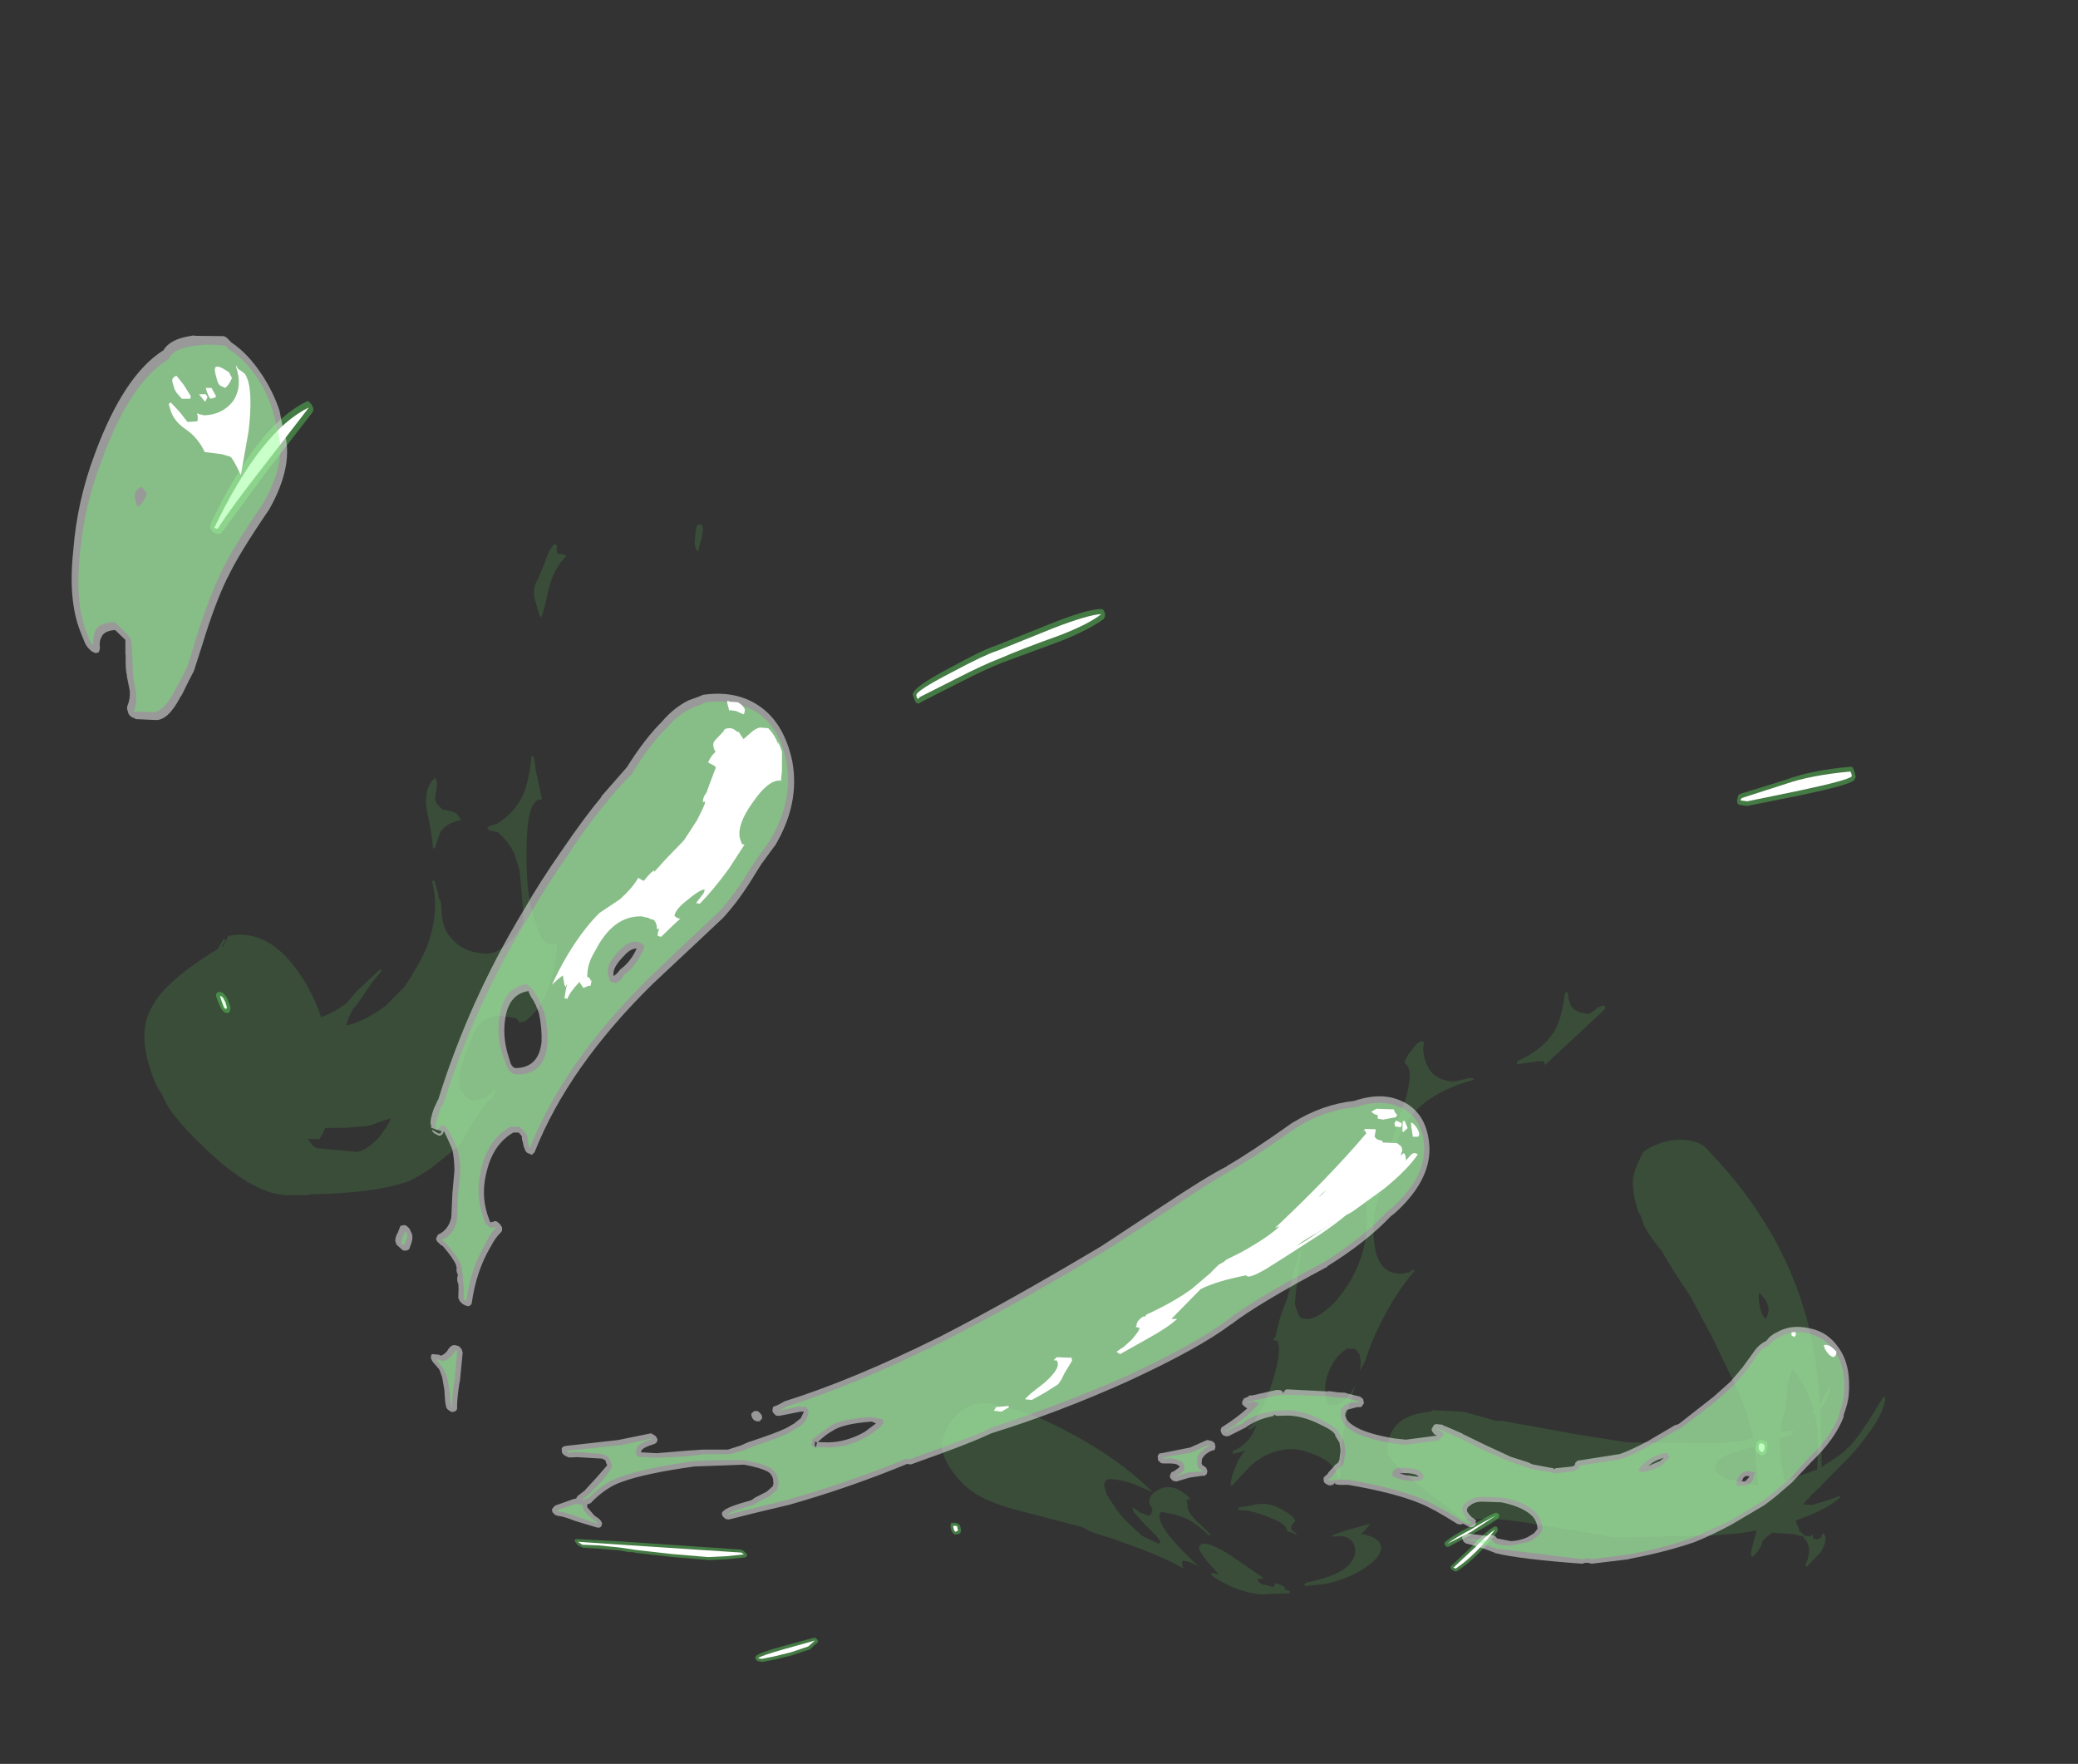 <?xml version="1.0" encoding="UTF-8" standalone="no"?>
<svg xmlns:ffdec="https://www.free-decompiler.com/flash" xmlns:xlink="http://www.w3.org/1999/xlink" ffdec:objectType="frame" height="86.7px" width="102.15px" xmlns="http://www.w3.org/2000/svg">
  <rect width="100%" height="100%" fill="#333333" stroke="none"/>
  <g transform="matrix(1.0, 0.0, 0.0, 1.0, 5.1, 5.4)">
    <use ffdec:characterId="381" height="220.3" transform="matrix(0.244, 0.0, 0.04, 0.296, -3.278, 11.077)" width="354.35" xlink:href="#shape0"/>
  </g>
  <defs>
    <g id="shape0" transform="matrix(1.0, 0.0, 0.0, 1.0, 175.55, 185.3)">
      <path d="M155.35 -109.2 L164.55 -111.45 Q169.85 -113.05 178.1 -113.65 L178.45 -113.55 178.6 -113.15 178.7 -112.9 178.8 -112.2 178.8 -111.9 178.4 -111.4 Q177.5 -110.65 167.15 -108.9 L156.25 -107.15 155.95 -107.15 154.75 -107.3 Q154.45 -107.35 154.35 -107.5 154.2 -107.65 154.3 -107.9 154.2 -108.2 154.45 -108.3 L154.45 -108.45 Q154.6 -108.95 155.0 -109.1 L155.35 -109.2 M31.65 -138.2 Q28.65 -136.5 22.5 -134.55 L9.9 -130.9 Q6.6 -129.9 0.65 -127.55 L-7.15 -124.5 -7.35 -124.4 -7.55 -124.3 Q-8.3 -123.9 -8.65 -124.6 L-8.9 -125.5 Q-9.2 -126.65 -0.5 -130.15 6.5 -133.1 9.15 -133.75 L20.8 -137.4 Q28.35 -139.75 31.3 -139.85 L31.75 -139.75 32.0 -139.25 32.0 -138.7 31.65 -138.2 M141.95 -1.85 L141.95 -1.75 142.35 -1.7 142.5 -1.65 Q143.0 -1.65 142.8 -0.7 L142.5 0.0 142.4 0.3 142.05 0.5 141.8 0.6 141.55 0.7 141.3 0.7 140.55 0.25 140.55 0.3 Q140.25 -0.2 140.5 -0.75 140.7 -1.7 141.4 -1.75 L141.45 -1.85 141.95 -1.85 M86.95 10.75 L86.65 11.1 Q85.6 11.85 81.05 13.75 L75.8 15.9 75.45 15.9 75.15 15.6 Q75.0 15.45 75.15 15.2 L75.4 15.0 Q76.9 14.05 80.65 12.55 83.75 11.1 86.15 10.25 L86.55 10.25 86.85 10.5 86.95 10.75 M86.25 13.0 L86.1 13.35 Q81.5 17.6 76.95 19.9 76.8 19.9 76.7 20.0 L76.45 19.95 76.1 19.8 75.8 19.65 75.7 19.25 Q75.75 19.05 75.95 19.0 L80.8 15.65 80.75 15.65 Q83.7 13.4 85.45 12.6 L85.85 12.5 86.15 12.6 86.25 13.0 M-122.55 -174.25 L-122.1 -173.75 -121.85 -173.1 -122.1 -172.55 -132.6 -163.05 -143.85 -152.4 -144.4 -152.25 -144.95 -152.4 Q-145.3 -152.5 -145.55 -152.7 L-145.95 -153.35 -145.75 -153.95 Q-133.55 -170.35 -123.15 -174.25 -122.85 -174.45 -122.55 -174.25 M-157.4 -75.9 L-157.15 -76.15 -156.85 -76.25 -156.6 -76.25 -156.1 -76.15 -155.75 -75.85 -155.45 -75.45 Q-155.3 -75.35 -155.1 -74.5 L-154.85 -73.7 -155.1 -73.05 -155.3 -72.85 -155.55 -72.75 -155.85 -72.75 -156.25 -72.9 -156.6 -73.2 -156.75 -73.45 -156.8 -73.5 -157.2 -74.5 Q-157.6 -75.75 -157.4 -75.9 M-22.45 12.0 L-22.25 12.1 -22.1 12.25 -22.0 12.5 -21.95 12.75 -21.95 13.2 -22.15 13.6 -22.35 13.7 -22.45 13.75 -23.0 13.85 -23.35 13.85 -23.6 13.65 Q-24.0 13.25 -23.95 12.4 L-23.8 12.05 Q-23.7 11.85 -23.45 11.9 L-22.95 11.9 -22.45 12.0 M-80.65 17.6 L-88.05 16.9 -88.45 16.8 -89.65 16.75 -91.2 16.5 -95.35 16.2 -98.55 16.05 -98.7 16.0 -99.5 15.65 -99.55 15.6 -100.0 15.05 -100.05 14.7 -99.8 14.65 -99.5 14.6 -95.25 14.8 -95.2 14.8 -90.65 15.0 -66.8 16.35 -66.4 16.5 -66.35 16.55 -65.75 17.05 -65.7 17.25 -65.85 17.5 -66.1 17.65 -69.7 17.95 -73.5 18.1 -80.65 17.6 M-60.8 32.35 L-54.55 31.0 -54.15 31.0 -53.85 31.3 -53.75 31.6 -53.95 31.85 Q-54.5 32.1 -55.5 32.85 L-55.55 32.9 -59.35 33.9 -62.85 34.6 -65.5 35.0 Q-66.95 34.9 -66.85 34.4 L-66.8 34.15 -66.65 34.0 Q-65.9 33.45 -60.8 32.35" fill="#66ff66" fill-opacity="0.349" fill-rule="evenodd" stroke="none"/>
      <path d="M155.3 -108.45 L164.55 -110.8 Q169.85 -112.25 177.9 -112.85 L178.05 -112.45 178.05 -112.05 Q177.2 -111.4 167.2 -109.7 L156.3 -107.9 155.0 -108.05 155.05 -108.2 155.3 -108.45 M22.25 -135.45 Q14.4 -133.25 9.7 -131.65 6.3 -130.65 0.35 -128.3 L-7.6 -125.2 -7.85 -124.95 Q-8.2 -124.85 -8.2 -125.5 -8.3 -126.2 -0.25 -129.4 6.7 -132.25 9.3 -132.9 L21.05 -136.6 Q28.4 -138.85 31.3 -139.0 28.4 -137.3 22.25 -135.45 M142.15 -1.15 L142.25 -0.7 142.0 -0.1 141.85 0.0 141.6 0.2 141.15 -0.1 Q140.9 -0.35 141.05 -0.75 141.15 -1.25 141.5 -1.3 L141.65 -1.3 142.15 -1.15 M85.7 13.0 Q81.2 17.2 76.7 19.5 L76.25 19.35 81.15 16.0 Q84.05 13.8 85.7 13.0 M80.85 13.0 Q83.95 11.55 86.25 10.7 L80.8 13.4 Q76.55 15.05 75.65 15.4 77.15 14.5 80.85 13.0 M-122.75 -173.3 L-133.2 -163.8 Q-140.75 -157.05 -144.45 -153.15 L-145.1 -153.3 Q-133.0 -169.5 -122.75 -173.3 M-156.7 -75.55 L-156.4 -75.55 -156.05 -75.2 -155.75 -74.5 -155.6 -73.7 -155.75 -73.45 -156.0 -73.45 -156.2 -73.7 -156.45 -74.5 -156.7 -75.55 M-22.55 13.2 L-22.65 13.25 -23.15 13.4 Q-23.45 13.1 -23.4 12.4 L-22.8 12.4 -22.6 12.5 -22.6 12.75 -22.55 13.2 M-73.55 17.6 L-80.7 17.1 -88.1 16.4 -89.65 16.2 -91.25 16.0 -95.45 15.65 -98.6 15.55 -99.2 15.2 -99.5 15.05 -95.05 15.3 -90.6 15.55 -66.8 16.85 -66.55 17.0 -66.35 17.15 -69.85 17.45 -73.55 17.6 M-65.55 34.5 L-66.35 34.4 Q-65.6 33.95 -60.65 32.85 L-54.35 31.45 -55.9 32.45 -59.5 33.4 -63.05 34.1 -65.55 34.5" fill="#ffffff" fill-rule="evenodd" stroke="none"/>
      <path d="M-142.35 -51.85 L-143.0 -51.85 -142.7 -51.65 Q-142.25 -50.7 -141.35 -50.3 L-133.55 -49.7 Q-131.5 -49.75 -128.5 -52.1 -126.2 -54.2 -125.55 -55.3 L-130.35 -54.0 -134.8 -53.7 -139.1 -53.65 -139.75 -52.7 -140.55 -51.8 -142.35 -51.85 M-107.5 -111.5 L-107.35 -111.9 -107.2 -111.25 Q-107.1 -110.75 -107.55 -109.6 L-108.0 -108.3 Q-107.9 -107.55 -107.4 -107.1 L-106.7 -106.5 Q-104.85 -106.35 -104.05 -105.85 L-103.25 -104.8 Q-106.7 -104.25 -107.95 -102.6 L-109.45 -100.0 -109.75 -100.2 Q-109.55 -102.25 -109.95 -106.35 -110.1 -109.95 -107.55 -111.75 L-107.5 -111.5 M-48.75 -150.7 L-48.3 -152.4 Q-48.05 -153.7 -47.35 -153.9 L-46.8 -153.75 Q-46.85 -154.6 -46.65 -153.1 L-47.25 -151.45 Q-48.05 -150.15 -48.1 -149.5 L-48.6 -149.6 -48.75 -150.7 M-76.5 -148.95 Q-75.4 -149.1 -74.95 -148.6 -77.7 -146.75 -79.4 -143.15 -80.95 -139.45 -81.65 -138.45 L-81.95 -138.7 -82.5 -141.8 Q-82.55 -143.45 -81.25 -144.85 L-79.3 -147.75 Q-78.25 -149.75 -76.95 -150.65 L-76.55 -150.4 Q-76.9 -149.3 -76.5 -148.95 M-172.2 -61.55 Q-174.7 -69.15 -170.7 -73.75 -167.3 -78.1 -155.8 -83.4 L-154.4 -85.1 -154.0 -84.85 -154.95 -83.75 -154.65 -83.8 -153.4 -85.55 Q-145.7 -86.8 -140.85 -80.4 -138.2 -77.0 -136.95 -72.35 L-136.9 -72.05 Q-133.75 -73.0 -131.3 -74.45 L-128.95 -76.4 -124.75 -79.3 -124.55 -79.45 -123.65 -80.0 -123.4 -79.8 -125.7 -77.8 -129.4 -74.1 -130.1 -73.55 Q-131.5 -72.0 -132.05 -70.65 -127.85 -71.5 -123.5 -74.0 L-119.2 -77.15 Q-115.75 -80.7 -113.65 -83.75 -110.05 -89.6 -110.85 -94.7 L-110.35 -94.7 -109.9 -92.4 -110.0 -92.1 -109.6 -91.1 Q-109.95 -88.45 -109.65 -87.35 -109.45 -85.95 -108.0 -84.65 -105.9 -82.65 -101.7 -82.6 -99.6 -82.6 -96.6 -84.75 -93.95 -86.8 -93.45 -88.25 -93.3 -88.75 -92.9 -96.3 L-93.5 -99.2 Q-94.3 -101.15 -96.2 -102.75 L-97.95 -103.1 -98.25 -103.45 Q-98.1 -103.8 -96.25 -104.15 -92.3 -105.95 -89.95 -109.25 -88.4 -111.75 -87.4 -115.4 L-87.05 -115.4 Q-86.8 -114.5 -86.95 -113.25 L-86.45 -108.2 Q-89.4 -108.6 -90.85 -100.3 -92.15 -93.55 -91.5 -89.8 -91.1 -87.15 -90.35 -85.2 L-89.35 -84.3 -87.6 -84.2 -87.25 -84.55 Q-89.6 -74.85 -95.95 -71.35 L-96.8 -71.2 -97.0 -71.2 -97.15 -71.3 -97.2 -71.35 -97.25 -71.45 -97.6 -71.9 -101.4 -72.35 Q-103.85 -71.9 -105.35 -70.8 -106.55 -69.6 -107.95 -67.2 -111.25 -62.25 -110.85 -60.4 -109.95 -58.3 -108.5 -58.25 -106.95 -58.35 -105.4 -59.0 L-105.2 -59.1 -103.9 -60.1 -103.65 -59.85 Q-104.3 -58.8 -104.8 -58.4 -105.25 -58.35 -105.55 -58.1 -108.6 -55.4 -112.4 -50.85 L-118.2 -47.35 Q-121.6 -45.5 -124.1 -44.7 -131.3 -42.8 -143.9 -42.65 L-144.45 -42.5 -148.15 -42.5 Q-154.7 -42.4 -162.8 -49.35 -169.85 -55.45 -170.9 -58.85 L-170.9 -58.9 -171.2 -59.5 Q-172.0 -60.6 -172.2 -61.55 M24.35 9.1 Q24.15 10.0 25.75 11.6 L28.3 13.9 27.9 14.0 Q26.35 12.65 25.35 12.05 23.4 10.65 18.9 10.1 18.35 10.45 18.4 11.05 18.35 12.85 22.25 16.65 L25.0 19.25 Q23.1 18.1 21.75 18.25 L21.65 18.85 21.9 19.5 Q17.7 17.35 10.1 15.1 8.65 14.55 6.85 14.15 L4.25 13.4 2.5 12.6 -9.85 9.85 Q-13.6 9.0 -15.7 8.15 -18.7 7.05 -20.75 4.95 -23.45 2.1 -23.6 -0.55 -23.65 -1.2 -22.75 -2.6 -21.75 -4.45 -20.0 -5.75 -15.75 -9.15 -9.85 -7.3 -5.45 -6.8 1.75 -3.45 11.6 1.05 17.7 6.8 L15.0 5.8 Q12.7 4.85 9.3 4.6 8.65 4.75 8.35 5.2 L8.1 5.6 8.35 7.15 9.4 8.85 Q10.65 10.8 11.45 11.45 L12.9 12.8 14.45 14.1 16.85 15.1 17.55 15.4 17.95 15.05 17.25 14.05 16.65 13.5 15.6 12.5 Q13.2 10.1 13.25 9.75 13.2 9.2 13.4 9.4 L14.6 10.2 16.3 10.75 16.75 10.5 17.2 9.8 17.0 9.2 Q16.7 8.8 16.75 8.6 16.75 7.2 19.25 6.3 22.05 5.25 24.8 7.55 L25.05 8.0 24.8 8.1 24.35 8.0 24.35 9.1 M41.8 22.6 L41.65 22.9 41.35 22.9 Q42.6 23.15 42.65 23.35 L42.6 23.6 38.8 23.7 37.25 23.8 Q34.6 23.75 31.25 22.6 28.2 21.4 27.15 20.45 L27.35 20.3 27.85 20.25 28.8 20.55 28.75 20.45 26.9 18.4 Q25.4 16.55 25.5 16.0 L26.2 15.4 Q27.65 15.05 31.5 17.2 L37.6 21.0 37.5 21.25 Q37.05 21.1 36.45 21.25 L36.45 21.3 Q36.6 21.8 37.2 22.1 L39.35 22.55 39.8 22.35 39.75 22.1 Q39.6 21.9 40.05 22.0 40.6 21.95 41.8 22.6 M45.65 11.6 L45.15 12.05 Q44.6 12.3 44.6 13.05 L45.6 13.75 45.45 13.9 Q44.9 13.5 44.1 13.4 L43.9 13.4 43.7 13.05 Q43.7 12.05 40.5 11.0 37.1 9.75 34.6 9.8 L34.6 9.85 34.6 9.5 Q34.6 8.95 34.7 9.35 L35.55 9.25 37.35 9.0 Q40.4 8.25 43.3 9.7 45.65 10.85 45.65 11.6 M61.8 14.9 Q62.25 15.4 62.25 16.0 62.0 17.6 58.2 19.5 54.55 21.25 50.1 22.05 L48.2 22.2 46.0 22.4 Q45.7 22.3 45.8 22.05 L46.35 21.8 Q51.25 21.05 54.15 19.6 56.7 18.15 56.95 16.5 57.0 15.75 56.7 15.2 56.0 14.05 54.0 14.1 L52.75 14.2 52.65 14.0 55.45 13.2 60.4 12.1 60.55 12.2 59.45 13.15 58.45 13.75 Q60.75 14.0 61.8 14.9 M149.8 -13.25 L149.55 -13.0 148.9 -11.75 148.3 -10.4 147.9 -8.55 147.3 -6.65 Q146.55 -5.5 145.9 -3.15 L147.85 -3.35 Q149.0 -3.4 148.35 -3.15 L147.75 -2.7 147.65 -2.7 145.55 -2.1 Q144.95 0.75 145.35 5.0 L152.2 3.05 Q153.25 -1.8 153.35 -3.6 L153.25 -6.15 152.55 -6.35 153.15 -6.65 Q152.5 -10.5 150.15 -13.5 L149.8 -13.25 M140.2 -0.7 L139.1 -0.55 137.3 -0.1 Q132.15 0.9 131.75 2.8 131.5 3.65 133.55 4.55 L139.15 5.6 139.9 5.6 140.2 -0.7 M146.3 -25.25 L145.35 -26.35 Q144.95 -25.3 145.1 -24.2 145.1 -22.85 145.85 -21.95 L146.25 -22.3 146.75 -23.3 Q146.95 -24.3 146.3 -25.25 M121.9 -74.0 Q122.15 -73.95 122.05 -73.45 L115.1 -68.7 108.35 -64.1 108.3 -64.7 107.25 -64.75 102.85 -64.25 102.75 -64.4 102.95 -64.8 Q108.65 -66.7 111.55 -70.15 113.2 -72.3 114.4 -76.15 L114.95 -76.2 Q114.85 -75.2 115.1 -74.35 115.35 -72.8 118.7 -72.6 L120.2 -73.4 Q120.8 -73.9 121.9 -74.0 M75.95 -6.55 L76.25 -6.8 82.45 -6.55 83.35 -6.35 88.95 -5.0 90.2 -5.05 92.45 -4.65 104.95 -2.75 114.65 -1.45 133.35 -1.3 137.5 -1.7 139.15 -1.95 140.15 -2.1 Q139.75 -6.95 138.0 -10.9 L134.95 -18.25 131.4 -25.7 Q128.5 -30.05 126.8 -33.3 125.05 -35.3 124.0 -37.3 L123.6 -39.0 Q123.05 -39.8 122.95 -41.0 122.55 -43.15 123.0 -45.1 123.15 -45.9 124.1 -47.35 L125.5 -49.3 Q126.25 -50.25 129.55 -51.15 133.6 -52.2 136.9 -51.25 138.25 -50.85 139.2 -49.65 151.8 -37.05 154.25 -21.7 155.2 -15.75 154.5 -7.8 L154.95 -8.3 155.0 -8.35 156.75 -10.45 157.15 -10.45 155.9 -8.35 154.7 -7.05 154.45 -6.85 Q154.05 -2.4 153.15 2.7 L153.85 2.3 Q156.35 1.15 158.55 -0.2 L158.75 -0.4 158.95 -0.55 159.15 -0.6 Q162.05 -2.8 167.4 -8.9 L167.75 -8.9 Q168.05 -9.7 167.8 -8.5 166.7 -5.25 159.5 0.6 L159.2 0.85 153.2 5.25 152.5 5.75 152.5 5.9 152.0 6.15 Q151.45 6.45 151.0 6.85 150.15 7.35 149.65 7.9 L149.55 7.9 148.6 8.7 148.5 8.75 148.5 8.8 148.4 8.85 150.2 8.95 153.75 8.1 155.65 7.55 155.95 7.4 156.05 7.55 156.2 7.6 155.4 8.1 Q152.4 9.9 146.75 11.45 L146.45 11.6 146.65 12.1 146.85 12.7 147.0 13.4 147.25 13.4 147.75 14.0 148.65 14.15 148.75 14.15 149.1 14.15 149.25 14.0 149.45 13.75 149.4 14.0 149.6 13.95 149.5 14.45 149.45 14.45 150.25 14.65 Q150.8 14.6 151.25 14.2 151.5 13.7 151.7 13.7 152.05 13.85 152.0 14.2 152.0 15.35 150.65 16.8 L147.4 19.25 147.25 18.9 Q148.25 17.55 148.4 16.25 148.4 15.2 147.85 14.6 L147.8 14.6 147.55 14.15 145.3 13.75 141.4 13.55 Q139.15 14.8 139.1 15.2 138.8 16.1 136.9 17.55 L136.7 17.4 Q136.65 17.25 136.5 17.4 L136.6 16.8 137.5 14.9 138.35 13.15 137.15 13.35 135.15 13.6 134.8 13.65 129.45 14.0 109.25 14.35 105.8 13.75 105.65 13.75 94.75 12.25 Q85.65 10.85 81.05 11.35 L80.5 11.2 79.65 11.45 Q79.4 11.4 76.75 9.35 L72.35 6.35 68.9 3.55 Q66.0 1.0 66.1 0.45 66.75 -5.95 75.95 -6.55 M79.3 -58.3 Q80.65 -60.95 80.9 -62.6 81.0 -64.0 80.1 -64.5 80.65 -65.6 82.3 -66.9 84.1 -68.6 84.65 -67.85 83.85 -66.45 84.55 -64.3 85.5 -61.4 89.85 -61.4 L91.2 -61.65 92.7 -61.95 93.6 -61.9 93.6 -61.65 Q83.35 -59.45 78.7 -54.35 76.8 -52.45 74.75 -47.85 73.9 -47.25 73.3 -45.95 L73.1 -45.3 73.05 -45.25 73.05 -45.15 72.9 -44.85 71.3 -42.1 Q69.6 -39.45 69.25 -36.35 68.9 -33.3 69.55 -31.75 70.45 -29.45 73.75 -29.45 L75.5 -29.7 Q76.0 -30.15 76.5 -30.1 L76.45 -30.0 76.55 -30.05 76.4 -29.85 76.2 -29.7 Q71.7 -25.85 68.1 -21.05 65.8 -18.15 64.2 -15.1 L62.8 -13.35 63.2 -14.75 63.15 -16.0 62.75 -16.65 62.3 -17.0 60.75 -17.0 Q58.15 -15.75 56.6 -13.4 55.3 -11.5 55.15 -9.6 55.1 -9.0 55.45 -7.65 L56.2 -7.6 Q58.8 -7.6 61.15 -10.6 L61.55 -11.1 60.65 -9.55 60.6 -9.25 Q58.9 -6.45 57.8 -3.15 57.05 -1.15 56.35 2.4 L56.2 2.4 56.1 3.05 56.0 4.1 55.2 4.95 Q55.95 2.35 51.8 0.75 47.85 -0.85 44.4 -0.1 40.65 0.6 37.75 2.75 L33.85 5.75 33.6 5.6 Q34.0 4.05 35.15 2.55 36.1 0.95 37.55 -0.1 L35.1 0.45 34.85 0.4 35.05 -0.05 Q37.8 -0.9 39.5 -2.95 L40.55 -4.4 39.1 -3.6 38.5 -3.65 39.55 -4.35 39.55 -4.4 Q41.45 -6.05 43.8 -9.75 46.9 -14.85 47.1 -17.3 L46.95 -18.15 46.95 -18.35 46.8 -18.35 46.4 -18.3 46.45 -18.4 46.35 -18.35 46.15 -18.3 46.4 -18.85 46.6 -18.85 47.85 -21.55 Q48.25 -22.55 50.15 -25.4 L51.9 -29.3 53.9 -33.25 54.25 -33.25 Q51.6 -25.5 51.5 -24.35 L51.75 -23.15 Q51.9 -22.35 52.55 -22.0 L53.8 -21.95 Q55.75 -22.05 59.2 -24.45 62.5 -27.0 64.75 -30.1 67.85 -34.4 68.4 -39.05 L68.55 -40.95 Q68.5 -42.1 68.0 -42.65 L67.5 -42.55 66.95 -42.65 67.2 -42.85 Q69.6 -43.25 71.4 -44.6 L72.1 -45.25 72.15 -45.25 Q73.25 -46.0 73.5 -47.0 L73.55 -47.0 73.9 -47.1 Q74.8 -50.5 76.95 -54.15 77.5 -55.5 79.3 -58.3" fill="#66ff66" fill-opacity="0.129" fill-rule="evenodd" stroke="none"/>
      <path d="M68.95 -58.15 Q74.95 -59.75 78.8 -58.0 L78.85 -58.0 Q83.45 -55.95 82.85 -50.35 82.1 -44.85 74.15 -39.55 L73.2 -39.0 Q67.55 -34.7 59.05 -30.7 L59.0 -30.6 Q44.1 -24.5 38.2 -21.1 L38.15 -21.1 Q31.0 -17.05 15.75 -11.6 1.05 -6.45 -13.2 -2.95 L-14.65 -2.45 Q-18.55 -1.05 -30.2 2.2 L-30.65 2.2 -30.9 2.1 Q-43.15 6.05 -56.0 8.95 L-56.05 8.95 -63.4 10.35 -68.35 11.35 -69.0 11.3 -69.45 10.95 Q-69.75 10.6 -69.65 10.35 -69.6 10.1 -69.35 10.0 -68.65 9.3 -63.35 8.15 L-62.6 7.75 Q-62.55 7.65 -62.5 7.7 L-60.2 6.8 -60.15 6.8 -59.05 6.1 Q-59.0 5.95 -58.75 5.95 L-58.45 5.4 -58.45 5.35 -58.4 4.6 Q-58.55 3.8 -59.2 3.45 -60.6 2.75 -63.85 2.25 L-73.9 2.55 Q-84.1 3.7 -88.9 5.1 -92.15 5.95 -95.5 8.4 L-95.65 8.55 -95.85 8.65 -96.15 8.75 -96.55 8.85 -96.6 9.35 -96.55 9.4 -95.4 10.7 -94.6 11.2 -94.2 11.6 -94.05 12.05 -94.3 12.45 -94.35 12.55 -94.7 12.7 -95.15 12.7 -99.4 11.6 Q-101.55 10.85 -102.75 10.75 L-103.3 10.6 -103.75 10.15 -103.8 9.7 -103.45 9.35 -102.95 9.0 -102.7 8.95 -99.3 8.0 -98.9 7.9 -98.6 7.9 -98.6 7.85 -98.25 7.45 -96.5 6.45 -96.5 6.4 -93.75 4.25 -91.45 2.35 -91.6 1.95 -91.65 1.6 -91.65 1.55 -92.25 1.25 -97.3 1.0 -97.35 1.0 -98.5 1.05 -98.95 1.05 Q-100.4 0.6 -100.2 -0.05 L-100.15 -0.45 -99.9 -0.7 -99.4 -0.85 -88.5 -1.85 -81.8 -2.95 Q-81.6 -2.95 -81.35 -2.75 L-80.9 -2.5 -80.8 -2.4 -80.6 -1.9 -80.85 -1.45 -81.3 -1.2 -82.45 -0.9 Q-84.3 -0.35 -84.25 0.2 L-81.15 0.35 -75.35 -0.05 -71.75 -0.25 -66.7 -0.25 -64.35 -0.85 -64.25 -0.85 -62.2 -1.55 -61.95 -1.6 Q-56.7 -2.95 -54.3 -3.85 L-52.6 -4.6 -52.3 -4.8 -51.1 -5.5 -51.15 -5.5 -50.35 -6.55 -51.05 -6.55 -55.45 -5.85 -56.1 -5.9 -56.6 -6.4 Q-56.75 -6.8 -56.55 -7.05 -56.5 -7.45 -56.1 -7.45 L-55.45 -7.65 -54.25 -8.15 -54.05 -8.25 Q-39.55 -11.85 -21.05 -18.95 -6.35 -24.75 14.0 -34.0 L27.05 -40.5 Q37.05 -45.55 41.55 -47.3 L41.55 -47.35 Q46.5 -49.5 56.05 -54.6 L56.1 -54.6 Q62.55 -57.6 68.95 -58.15 M30.2 -1.85 L31.1 -1.65 31.55 -1.3 31.6 -0.7 31.35 -0.2 30.7 -0.05 30.65 -0.05 Q29.3 0.45 28.8 1.05 28.4 1.35 28.45 1.85 28.3 1.85 28.4 2.0 28.25 2.05 28.45 2.25 L28.45 2.3 28.7 2.45 29.15 2.75 29.3 3.25 29.3 3.35 29.1 3.8 28.65 4.1 28.1 4.1 25.55 4.4 22.75 5.05 22.05 4.9 21.65 4.45 Q21.55 4.0 21.8 3.85 22.0 3.4 22.45 3.4 L23.85 2.65 Q23.65 2.05 22.05 2.05 L20.75 2.05 20.2 2.0 19.85 1.7 Q19.55 1.45 19.7 1.25 L19.7 1.1 Q19.6 0.8 19.95 0.55 20.15 0.3 20.55 0.35 L26.5 -0.6 29.8 -1.75 30.2 -1.85 M38.7 -7.3 L38.25 -7.65 Q38.05 -7.95 38.25 -8.25 L38.65 -8.75 39.6 -9.05 Q39.75 -9.3 40.1 -9.25 L40.4 -9.25 45.4 -10.15 45.6 -10.15 Q46.65 -10.2 46.7 -9.6 L47.0 -9.95 Q47.25 -10.3 47.75 -10.25 L56.0 -9.9 55.75 -10.0 57.8 -9.75 59.25 -9.7 59.45 -9.6 62.1 -9.05 62.65 -8.65 62.7 -7.95 62.3 -7.55 62.0 -7.3 61.6 -7.3 61.2 -7.3 59.1 -6.85 58.7 -6.3 58.65 -6.1 58.55 -5.85 58.7 -5.55 Q58.85 -4.75 60.6 -3.9 63.1 -2.75 67.95 -2.1 L70.15 -1.9 76.3 -2.55 76.35 -2.55 76.55 -2.65 76.15 -2.7 75.75 -3.15 Q75.55 -3.45 75.65 -3.7 L76.05 -4.15 76.2 -4.35 76.7 -4.5 77.15 -4.45 77.75 -4.4 77.95 -4.35 78.2 -4.2 78.6 -4.1 78.8 -4.0 78.85 -4.0 81.75 -2.9 81.75 -2.85 86.05 -1.0 90.85 0.95 94.15 1.85 94.25 1.9 95.0 2.2 98.75 2.8 Q99.05 2.75 99.3 3.05 L99.45 2.85 103.0 2.55 102.95 2.55 103.5 2.35 103.55 2.2 Q103.6 1.9 103.95 1.75 104.2 1.5 104.5 1.55 L112.75 0.5 112.8 0.5 Q115.05 -0.1 118.85 -1.65 L124.75 -4.3 125.4 -4.45 125.55 -4.5 133.35 -9.05 137.15 -11.55 140.0 -13.95 142.6 -16.45 142.65 -16.5 Q143.9 -17.75 145.45 -18.3 146.3 -19.15 147.7 -19.7 L147.75 -19.7 Q150.85 -21.1 154.45 -20.4 L154.5 -20.4 Q158.2 -19.8 159.95 -17.0 161.9 -14.15 160.55 -9.15 160.1 -7.75 159.05 -6.05 L158.95 -5.65 Q156.65 -2.0 151.3 1.75 L146.9 5.1 146.95 5.1 142.85 7.7 140.65 8.95 133.45 12.2 Q128.95 14.05 125.55 15.1 119.5 16.75 111.9 17.9 L111.85 17.95 104.2 18.7 104.0 18.65 103.5 18.55 102.85 18.55 102.35 18.7 Q89.95 17.95 85.1 16.95 84.9 16.95 85.05 16.9 81.9 15.8 79.5 15.35 L79.05 15.1 78.85 14.65 Q78.75 14.35 78.9 14.15 L79.4 13.75 80.0 13.7 80.65 13.75 80.7 13.75 84.15 14.1 84.65 14.0 Q84.8 13.85 85.15 14.0 L85.3 14.05 Q85.45 14.05 85.6 14.2 L85.85 14.5 88.55 14.95 Q90.3 14.9 92.15 14.25 L92.1 14.25 93.4 13.65 93.7 13.4 94.25 12.9 Q94.4 11.45 93.2 10.5 91.45 9.15 87.65 8.5 L84.0 8.4 Q82.3 8.35 81.2 9.1 L81.15 9.1 Q80.6 9.4 80.55 9.8 L80.55 10.05 80.6 10.15 80.7 10.25 80.8 10.4 80.75 10.4 81.35 11.0 81.65 11.15 81.85 11.35 81.95 11.35 82.05 11.45 82.15 11.65 82.2 11.7 81.95 11.6 82.0 12.05 81.65 12.45 81.1 12.65 80.55 12.6 79.4 12.05 78.85 12.2 78.55 12.15 78.25 12.1 Q73.7 9.5 71.2 8.65 66.3 6.9 57.3 5.6 L55.55 5.6 Q54.5 5.55 54.7 5.25 L54.25 5.6 53.65 5.7 53.25 5.65 52.7 5.35 Q52.4 5.1 52.5 4.85 52.45 4.4 52.75 4.25 L53.45 3.8 53.65 3.55 55.15 2.35 Q55.15 2.25 55.3 2.25 L55.9 1.9 56.05 1.65 56.1 1.6 56.15 1.55 56.2 1.5 56.7 -0.1 56.7 -1.4 56.15 -2.35 Q55.95 -2.55 56.05 -2.7 55.8 -3.4 53.35 -4.4 49.85 -5.95 46.7 -5.9 L44.95 -5.85 Q44.3 -5.9 44.4 -6.15 L44.15 -5.85 43.7 -5.75 Q40.9 -5.3 38.65 -4.15 L38.6 -4.15 38.2 -3.9 37.9 -3.8 34.55 -2.5 34.05 -2.45 33.55 -2.6 Q33.2 -2.8 33.2 -3.0 33.0 -3.3 33.15 -3.6 33.25 -3.95 33.7 -4.1 36.8 -5.6 39.05 -7.1 L38.7 -7.3 M138.35 4.15 L138.0 4.15 Q137.45 4.05 136.95 4.6 L137.0 4.6 136.7 5.0 137.4 5.0 138.2 4.4 138.2 4.45 138.35 4.15 M120.6 1.7 L120.6 1.75 121.65 1.1 Q119.65 1.55 118.3 2.45 L120.6 1.7 M71.7 4.25 Q71.55 3.8 69.6 3.65 L67.8 3.7 67.9 3.7 69.25 4.0 69.15 4.0 71.05 4.2 71.7 4.25 M-167.05 -165.75 Q-159.1 -178.7 -150.5 -182.8 -148.95 -184.6 -144.85 -185.15 L-144.1 -185.25 -143.55 -185.2 -138.15 -185.15 Q-137.85 -185.2 -137.3 -184.8 L-136.6 -184.1 Q-133.55 -182.25 -131.4 -178.85 L-131.35 -178.8 Q-129.45 -175.8 -128.75 -172.7 L-128.55 -169.85 -128.4 -169.4 Q-127.2 -163.8 -133.55 -156.35 L-133.6 -156.3 Q-141.0 -148.85 -143.75 -145.05 L-143.75 -145.1 Q-147.1 -140.65 -150.6 -134.05 L-153.15 -129.45 -153.25 -129.35 -154.4 -127.9 -156.15 -125.6 -156.5 -125.25 Q-159.6 -121.35 -162.1 -121.4 L-166.05 -121.55 -167.0 -121.95 Q-167.55 -122.4 -167.5 -122.85 -167.7 -123.4 -167.4 -123.8 -166.65 -124.95 -166.55 -126.25 L-166.75 -128.75 -166.7 -128.9 Q-166.9 -129.45 -166.4 -132.3 L-166.45 -132.25 -166.05 -134.7 -167.25 -135.8 -167.3 -135.85 -167.85 -136.35 Q-170.3 -136.2 -170.9 -135.0 L-170.95 -135.0 Q-171.4 -134.35 -171.4 -133.3 L-171.75 -132.65 -172.4 -132.5 -173.15 -132.8 Q-174.05 -133.5 -174.3 -134.25 L-174.9 -136.1 Q-176.55 -141.35 -174.1 -149.6 -172.0 -157.8 -167.05 -165.75 M-60.15 -121.15 Q-57.55 -123.35 -54.3 -124.65 L-52.2 -125.25 -51.1 -125.6 -51.05 -125.6 Q-43.95 -126.4 -39.65 -123.4 -35.6 -120.6 -35.0 -114.6 -34.55 -107.5 -40.85 -100.45 L-40.9 -100.45 -44.05 -97.45 -45.4 -96.0 Q-49.35 -91.55 -53.2 -88.55 L-61.2 -83.05 -69.15 -77.6 Q-88.4 -63.85 -97.55 -49.65 L-98.15 -49.2 -99.0 -49.5 Q-99.4 -49.75 -99.45 -50.15 L-99.6 -50.6 -99.6 -50.7 -99.7 -51.65 -99.75 -51.6 -99.7 -52.3 -100.2 -52.9 -101.3 -52.9 Q-105.6 -51.0 -107.65 -46.6 -109.55 -42.8 -108.75 -39.25 L-108.5 -38.35 -108.5 -38.3 -108.4 -38.05 -108.3 -38.0 -108.25 -38.0 -107.7 -38.1 Q-107.5 -38.3 -107.0 -38.1 L-106.5 -37.7 -106.15 -37.15 -106.25 -36.6 -106.55 -36.3 Q-107.7 -35.55 -109.05 -33.85 L-109.1 -33.8 Q-112.6 -29.8 -114.35 -24.5 L-114.65 -24.2 -115.15 -24.05 -115.7 -24.2 -116.15 -24.4 -116.65 -24.85 -116.9 -25.4 -116.6 -26.9 -116.5 -27.75 Q-116.75 -28.2 -116.5 -28.95 L-116.45 -29.0 -116.35 -29.35 Q-116.65 -29.85 -116.4 -30.4 L-116.45 -30.9 Q-116.8 -32.0 -118.6 -34.05 L-119.0 -34.25 -119.6 -34.8 Q-119.9 -35.25 -119.65 -35.45 L-119.25 -35.95 Q-116.95 -36.75 -116.1 -38.85 L-115.25 -42.75 -114.2 -46.6 Q-113.9 -48.65 -114.05 -50.1 L-114.75 -51.95 -115.25 -53.15 -115.3 -53.05 -115.55 -52.7 Q-115.85 -52.45 -116.25 -52.35 L-116.35 -52.4 -116.45 -52.4 -117.1 -52.7 Q-117.55 -52.85 -117.65 -53.4 L-116.45 -52.75 -115.95 -52.75 -115.75 -53.15 -116.8 -53.4 -116.9 -53.4 -116.9 -53.45 -117.75 -53.7 -117.55 -54.3 -117.7 -54.15 -117.75 -53.75 -117.75 -53.95 -117.75 -54.15 Q-117.8 -55.0 -116.65 -56.9 L-115.6 -58.35 -115.55 -58.35 Q-106.55 -74.95 -93.1 -89.9 -89.15 -94.5 -84.0 -99.6 -78.35 -105.3 -74.45 -108.6 L-74.45 -108.7 -68.5 -113.55 Q-64.05 -118.35 -60.15 -121.15 M-94.7 -76.35 Q-98.45 -75.75 -99.8 -71.9 -100.85 -69.05 -100.3 -66.0 L-99.95 -64.3 -99.9 -64.25 Q-99.7 -63.75 -99.15 -63.6 -94.4 -63.65 -93.15 -67.95 -92.65 -70.35 -92.9 -72.75 L-93.35 -74.2 -93.55 -74.45 -93.55 -74.65 -94.0 -75.35 -94.35 -76.1 -94.35 -76.2 -94.4 -76.4 -94.7 -76.35 M-126.15 -37.45 Q-125.55 -37.75 -124.85 -36.95 L-124.5 -36.1 Q-124.25 -35.3 -125.5 -33.5 L-126.0 -33.3 -126.6 -33.3 -126.85 -33.4 -127.9 -34.3 -128.0 -34.75 Q-128.15 -35.2 -127.4 -36.2 L-127.35 -36.2 -126.75 -37.15 Q-126.55 -37.55 -126.15 -37.45 M-122.25 -15.95 L-121.95 -15.85 Q-121.25 -16.05 -120.6 -16.6 -119.55 -17.85 -118.6 -17.55 L-118.05 -17.4 -117.6 -16.9 -117.5 -16.35 -118.85 -11.55 -118.9 -11.55 Q-119.9 -8.75 -120.15 -7.1 L-120.25 -6.85 -120.55 -6.65 -120.75 -6.55 -121.4 -6.5 -122.05 -6.9 Q-122.35 -7.2 -122.3 -7.45 -122.45 -7.85 -122.2 -10.1 L-122.3 -12.3 -122.6 -13.35 -122.7 -13.6 -123.8 -14.85 -124.05 -15.4 -123.95 -15.85 Q-123.8 -16.15 -123.5 -16.1 L-122.25 -16.0 -122.25 -15.95 M-71.45 -83.45 Q-72.65 -83.5 -74.25 -82.2 -76.8 -80.35 -76.85 -79.05 L-76.8 -78.9 -76.2 -79.25 -75.7 -79.65 -75.3 -80.0 Q-72.95 -81.3 -71.45 -83.45 M-60.9 -6.3 L-60.35 -6.65 -60.1 -6.65 Q-59.75 -6.75 -59.35 -6.45 L-58.95 -5.95 Q-58.9 -5.65 -59.0 -5.4 L-59.55 -4.95 -59.6 -4.95 -60.15 -4.95 -60.65 -5.15 Q-61.0 -5.5 -61.0 -5.75 -61.15 -6.15 -60.9 -6.3 M-48.8 -1.2 L-49.1 -1.35 -49.0 -0.55 -48.9 -0.7 -48.55 -1.4 -48.65 -1.4 -48.6 -1.5 -49.1 -1.55 -48.8 -1.2 M-46.3 -1.45 Q-42.55 -1.5 -38.65 -3.2 L-36.15 -4.6 -36.95 -4.9 Q-42.95 -4.55 -45.25 -3.3 -46.5 -2.8 -48.4 -1.5 L-46.3 -1.45" fill="#ffffff" fill-opacity="0.502" fill-rule="evenodd" stroke="none"/>
      <path d="M69.0 -57.1 Q74.6 -58.6 78.3 -57.0 82.35 -55.3 81.8 -50.35 81.1 -45.3 73.65 -40.4 L72.55 -39.7 Q66.95 -35.45 58.7 -31.45 43.6 -25.3 37.7 -21.9 30.6 -17.85 15.45 -12.4 0.7 -7.4 -13.45 -3.8 L-15.0 -3.15 Q-18.95 -1.85 -30.5 1.4 L-31.1 1.3 Q-43.45 5.25 -56.35 8.15 L-63.7 9.6 -68.65 10.6 Q-68.1 10.05 -62.95 8.9 L-62.0 8.4 -59.65 7.55 -58.35 6.7 -58.05 6.6 -57.55 5.75 Q-57.35 5.25 -57.4 4.6 -57.6 3.35 -58.75 2.75 -60.3 2.0 -63.9 1.5 -70.65 1.45 -74.15 1.7 -84.45 2.9 -89.35 4.35 -92.65 5.25 -96.15 7.85 L-96.5 7.9 -97.65 8.15 -95.85 7.15 -92.95 4.95 Q-90.45 2.85 -90.5 2.35 L-90.65 1.85 -90.7 1.55 Q-90.85 0.9 -92.0 0.5 L-97.55 0.1 -98.8 0.3 -99.25 -0.05 -88.1 -1.0 -81.7 -2.1 -81.65 -2.0 -82.9 -1.65 Q-85.4 -0.9 -85.2 0.2 -85.35 0.15 -85.3 0.25 -85.45 0.55 -85.1 0.8 L-84.8 0.95 -81.0 1.1 -75.1 0.85 -71.6 0.5 -66.4 0.5 -63.95 -0.05 -63.85 -0.05 -63.8 -0.05 -61.65 -0.75 Q-56.25 -2.15 -53.8 -3.1 L-52.1 -3.9 Q-51.4 -4.05 -50.4 -4.95 -49.45 -6.0 -49.45 -6.6 -49.5 -7.0 -49.7 -7.15 L-49.75 -7.4 -50.15 -7.3 -51.2 -7.4 -55.7 -6.65 -54.95 -6.85 Q-54.5 -7.05 -53.75 -7.4 -39.15 -11.05 -20.6 -18.15 -5.9 -23.85 14.4 -33.1 L27.6 -39.55 Q37.5 -44.55 41.9 -46.45 46.85 -48.55 56.55 -53.7 62.75 -56.65 69.0 -57.1 M30.7 -0.9 L30.45 -0.9 Q28.7 -0.2 28.1 0.5 27.5 1.0 27.5 1.85 27.35 2.15 27.55 2.65 27.6 3.0 28.4 3.25 L28.4 3.35 25.35 3.55 22.65 4.25 22.65 4.2 Q24.6 3.55 24.8 2.65 24.8 1.35 22.1 1.2 L20.65 1.25 20.65 1.1 26.75 0.2 30.15 -1.0 30.7 -0.9 M40.45 -8.25 L39.15 -7.95 Q39.3 -8.2 40.2 -8.3 L40.1 -8.35 40.55 -8.4 45.45 -9.25 47.65 -9.35 55.6 -9.1 57.5 -8.9 59.15 -8.85 61.75 -8.25 61.7 -8.1 61.3 -8.1 Q59.45 -8.1 58.5 -7.45 57.8 -7.0 57.75 -6.3 L57.7 -5.5 57.75 -5.45 Q57.8 -4.25 60.0 -3.15 62.65 -1.9 67.75 -1.25 L69.85 -1.05 76.6 -1.75 77.95 -2.7 77.7 -3.2 76.65 -3.6 76.8 -3.7 77.55 -3.45 77.55 -3.5 77.85 -3.4 78.2 -3.3 78.25 -3.2 81.2 -2.1 85.55 -0.15 90.35 1.7 93.8 2.7 94.55 2.95 98.6 3.55 99.3 3.7 103.15 3.35 104.25 2.85 104.45 2.55 104.5 2.4 112.85 1.35 Q115.2 0.75 119.2 -0.95 L125.0 -3.5 125.8 -3.8 Q129.7 -5.95 133.8 -8.4 L137.65 -10.9 140.65 -13.4 143.25 -15.95 Q144.4 -17.15 145.85 -17.55 146.65 -18.35 148.0 -18.85 150.8 -20.15 154.05 -19.55 157.4 -18.95 159.05 -16.45 160.85 -13.75 159.6 -9.15 159.15 -7.75 158.0 -5.9 L158.1 -5.9 Q155.95 -2.4 150.85 1.1 L146.45 4.6 142.4 7.1 140.3 8.3 133.2 11.6 125.35 14.35 Q119.45 16.05 112.0 17.15 L111.95 17.15 104.3 17.95 103.65 17.75 102.5 17.95 85.45 16.2 Q82.25 15.15 79.8 14.65 L79.75 14.55 80.45 14.65 84.05 14.9 84.75 14.7 84.9 14.8 Q85.1 15.65 88.45 15.7 L92.45 15.0 94.1 14.1 Q94.95 13.55 95.2 12.9 95.45 11.1 93.95 9.85 92.05 8.3 87.85 7.7 L84.2 7.6 Q81.95 7.6 80.65 8.5 79.6 9.15 79.6 9.8 L79.7 10.4 79.85 10.65 79.85 10.7 80.0 10.85 Q80.3 11.45 80.9 11.7 L81.0 11.75 81.05 11.95 79.8 11.2 79.85 11.3 Q80.4 11.55 81.15 12.05 L81.25 12.05 81.3 12.1 81.05 12.1 Q80.05 12.1 78.85 11.45 L78.75 11.3 Q74.15 8.8 71.7 7.9 66.65 6.1 57.4 4.75 L55.65 4.75 53.85 4.9 53.45 4.85 Q53.7 4.5 54.25 4.25 L54.2 4.25 55.75 2.95 56.55 2.45 56.9 2.05 56.95 2.0 57.05 1.85 57.7 -0.1 57.6 -1.65 56.95 -2.85 Q56.75 -3.85 53.85 -5.1 50.25 -6.85 46.75 -6.8 L44.9 -6.7 43.65 -6.55 Q40.65 -6.1 38.2 -4.95 L37.7 -4.55 37.65 -4.55 Q35.35 -3.9 34.2 -3.2 L34.1 -3.35 Q38.95 -5.65 41.55 -7.95 L41.55 -8.05 40.8 -8.15 40.45 -8.25 M139.6 3.5 L138.25 3.35 Q137.1 3.35 136.3 4.2 135.65 4.85 135.6 5.3 135.45 5.5 135.6 5.65 L135.75 5.75 137.3 5.75 Q138.35 5.55 139.0 4.7 L139.6 3.5 M122.3 0.25 Q118.15 0.95 116.1 3.2 L116.85 3.5 Q119.0 3.25 120.9 2.45 L122.8 1.05 122.6 0.5 122.3 0.25 M70.95 5.0 Q72.55 4.95 72.7 4.25 72.75 3.0 69.8 2.8 66.7 2.55 66.55 3.75 L66.55 3.85 Q66.4 4.05 66.55 4.2 L67.5 4.55 68.85 4.85 70.95 5.0 M-165.85 -164.65 Q-158.1 -177.5 -149.55 -181.4 L-149.55 -181.55 Q-148.0 -183.25 -143.9 -183.55 L-143.75 -183.65 -143.45 -183.6 Q-141.15 -183.9 -137.9 -183.55 L-137.25 -182.95 Q-134.3 -181.25 -132.3 -178.15 -130.65 -175.5 -130.1 -172.7 -129.8 -171.5 -129.85 -169.9 L-129.65 -169.4 Q-128.65 -164.35 -134.55 -157.4 -142.0 -149.9 -144.8 -146.1 -148.15 -141.6 -151.75 -135.0 L-154.25 -130.3 -155.4 -128.8 -157.15 -126.7 Q-160.15 -122.75 -162.45 -122.7 L-166.3 -122.8 Q-165.4 -124.3 -165.35 -125.9 L-165.5 -128.5 -165.15 -131.65 Q-164.85 -134.3 -164.9 -134.7 -165.1 -135.3 -166.65 -136.7 L-167.7 -137.65 Q-171.25 -137.6 -172.05 -135.85 -172.55 -135.05 -172.65 -133.8 L-173.2 -134.45 -173.75 -136.1 Q-175.15 -141.05 -172.9 -148.9 -170.75 -156.95 -165.85 -164.65 M-50.75 -124.35 Q-44.2 -124.95 -40.2 -122.3 -36.6 -119.8 -36.2 -114.6 -35.75 -108.0 -41.75 -101.3 L-44.85 -98.3 -46.25 -96.85 Q-50.15 -92.45 -53.95 -89.5 -57.0 -87.4 -61.9 -84.05 L-69.85 -78.5 Q-89.25 -64.55 -98.45 -50.25 L-98.55 -50.7 -98.65 -51.4 -98.6 -52.25 Q-98.75 -53.0 -99.95 -53.85 L-101.75 -53.85 Q-106.4 -51.9 -108.6 -47.15 -110.65 -43.05 -109.75 -39.25 L-109.45 -37.9 -109.4 -37.9 -108.85 -37.3 -108.4 -37.1 -108.25 -37.1 -107.2 -37.15 Q-108.5 -36.5 -109.95 -34.4 -113.55 -30.4 -115.35 -24.95 L-115.85 -25.2 -115.6 -26.5 Q-115.4 -27.35 -115.5 -27.75 L-115.45 -28.6 -115.35 -29.35 Q-115.55 -29.7 -115.35 -30.1 L-115.45 -30.9 Q-115.8 -32.25 -118.05 -34.65 L-118.65 -35.05 Q-116.0 -35.95 -115.05 -38.35 L-114.2 -42.35 -113.1 -46.2 Q-112.7 -48.45 -113.05 -50.1 L-113.75 -52.2 Q-114.7 -54.2 -115.45 -54.15 L-116.0 -53.8 -116.15 -53.7 -116.4 -53.4 -116.55 -53.4 -116.65 -53.45 -116.8 -53.4 -116.7 -53.65 -116.7 -53.7 -117.0 -53.2 -116.7 -53.75 Q-116.9 -54.25 -115.7 -56.25 -115.25 -57.2 -114.65 -57.6 -105.65 -74.05 -92.15 -88.95 -88.2 -93.6 -83.1 -98.65 -77.55 -104.4 -73.65 -107.65 -70.85 -110.15 -67.65 -112.45 -63.3 -117.35 -59.35 -120.1 -56.9 -122.25 -53.75 -123.4 L-51.8 -124.0 -50.75 -124.35 M-92.35 -74.45 L-92.5 -74.85 Q-92.85 -75.75 -93.3 -76.15 L-93.15 -76.3 -94.55 -77.55 Q-99.2 -77.0 -100.8 -72.45 -102.05 -69.35 -101.4 -66.0 L-100.85 -64.05 Q-100.35 -62.55 -98.95 -62.55 -93.5 -62.55 -92.05 -67.5 -91.45 -70.05 -91.8 -72.75 L-92.35 -74.45 M-159.95 -159.25 Q-160.45 -158.65 -160.2 -157.95 -160.1 -156.9 -159.85 -156.75 L-159.75 -156.85 Q-158.5 -157.65 -157.75 -159.05 L-158.6 -160.1 Q-159.55 -159.9 -159.95 -159.25 M-125.5 -36.1 Q-125.4 -35.5 -126.35 -34.25 L-126.6 -34.3 -126.95 -34.5 -126.45 -35.55 -125.8 -36.4 Q-125.7 -36.7 -125.5 -36.1 M-121.8 -14.95 Q-120.7 -15.1 -119.7 -15.9 -119.0 -16.8 -118.5 -16.75 L-119.85 -11.9 Q-120.85 -9.05 -121.1 -7.4 L-121.3 -7.3 -121.2 -9.8 Q-121.2 -11.55 -121.35 -12.3 L-121.75 -13.6 -123.05 -15.25 -122.4 -15.15 -121.8 -14.95 M-77.6 -77.95 L-76.7 -77.75 Q-76.35 -77.75 -75.5 -78.25 L-74.75 -79.05 Q-72.15 -80.5 -70.4 -82.9 L-70.35 -82.95 -70.3 -83.05 -70.2 -83.15 -69.8 -83.9 Q-71.7 -85.6 -75.0 -83.1 -78.2 -80.8 -77.9 -79.0 L-77.6 -77.95 M-49.4 -1.95 Q-49.45 -1.5 -49.8 -1.05 L-49.45 -0.7 -46.25 -0.6 Q-42.25 -0.65 -38.15 -2.5 -35.2 -3.9 -34.65 -4.7 L-34.7 -5.3 -35.7 -5.45 -36.85 -5.65 Q-43.35 -5.35 -45.75 -4.0 L-49.4 -1.95 M-97.45 8.95 L-97.5 9.55 Q-97.05 10.45 -95.85 11.3 L-95.0 11.9 -95.05 12.05 -99.2 10.8 Q-101.55 10.05 -102.8 10.0 L-102.4 9.7 -98.75 8.75 -97.45 8.95" fill="#66ff66" fill-opacity="0.349" fill-rule="evenodd" stroke="none"/>
      <path d="M69.7 -52.85 L70.4 -53.5 72.55 -53.45 72.1 -52.2 72.55 -51.75 73.6 -51.5 73.55 -51.25 76.45 -51.15 77.0 -50.75 Q77.35 -50.6 77.3 -49.9 L77.0 -49.4 76.85 -49.05 77.5 -49.5 77.8 -49.2 77.8 -48.5 77.75 -48.25 78.8 -49.1 Q79.65 -49.8 80.3 -49.25 77.8 -46.7 72.55 -43.55 L67.05 -40.55 65.45 -39.7 64.15 -39.15 Q62.0 -37.8 58.5 -36.0 L52.25 -32.95 46.75 -30.3 Q42.6 -28.45 42.5 -29.2 36.35 -28.25 32.9 -26.9 L26.2 -21.95 26.7 -21.95 27.35 -21.95 Q25.4 -20.6 21.05 -18.75 L14.9 -16.1 14.65 -16.25 14.25 -16.5 15.9 -17.35 17.7 -18.55 Q19.55 -20.1 19.5 -20.4 L19.35 -20.55 19.3 -20.5 18.75 -20.65 19.0 -20.85 Q19.05 -21.55 20.45 -22.3 L20.6 -22.35 20.85 -22.3 21.35 -22.7 Q26.9 -24.65 31.15 -26.95 L34.95 -29.35 35.4 -29.6 35.45 -29.7 37.2 -30.95 38.25 -31.4 38.9 -31.8 42.15 -33.05 Q47.9 -35.5 50.55 -37.35 L49.55 -37.05 Q61.9 -45.55 70.5 -52.75 70.4 -53.6 69.7 -52.85 M77.25 -55.8 L76.9 -55.45 74.3 -55.05 73.25 -55.2 73.3 -55.8 72.7 -55.95 72.1 -56.35 73.25 -56.85 76.75 -56.75 Q76.65 -56.45 77.25 -55.8 M79.95 -54.55 L80.15 -54.45 Q81.25 -53.5 81.15 -52.5 L80.85 -52.2 79.8 -52.2 79.8 -52.95 79.75 -53.95 Q79.8 -54.65 79.95 -54.55 M79.0 -53.65 L78.1 -53.05 78.0 -52.95 Q77.8 -53.05 77.95 -53.65 L78.2 -54.8 78.6 -54.8 79.0 -53.65 M76.85 -54.9 L77.9 -54.45 77.8 -53.9 77.55 -53.8 76.5 -53.9 76.45 -54.4 76.85 -54.9 M32.15 -27.2 L32.45 -27.4 32.0 -27.15 32.15 -27.2 M2.05 -15.6 L4.9 -15.5 Q5.05 -15.9 5.05 -15.0 L3.15 -12.9 2.45 -11.95 1.6 -11.1 -1.2 -9.75 -4.1 -8.5 -5.45 -8.6 Q-5.1 -9.1 -1.35 -11.2 2.1 -13.4 2.1 -14.55 2.1 -15.15 1.8 -15.05 L1.35 -15.1 2.05 -15.6 M59.2 -42.15 L61.05 -43.4 60.35 -43.0 Q59.7 -42.65 59.2 -42.15 M53.35 -34.05 L55.2 -34.85 61.9 -38.15 57.85 -36.2 Q55.35 -35.2 53.35 -34.05 M156.95 -17.6 Q158.0 -17.9 159.3 -16.5 L159.1 -15.95 158.6 -15.6 Q157.85 -15.75 157.45 -16.35 156.9 -17.0 156.95 -17.6 M150.7 -19.2 L150.75 -19.7 151.55 -19.8 151.6 -19.3 151.2 -18.95 150.7 -19.2 M-46.3 -124.6 L-46.05 -124.45 -44.4 -124.35 Q-43.4 -123.9 -43.15 -123.2 -43.25 -122.5 -43.55 -122.35 L-44.85 -122.85 -45.0 -122.9 -46.2 -123.05 -46.3 -122.85 -46.45 -123.8 Q-46.6 -124.6 -46.3 -124.6 M-44.3 -118.35 L-44.2 -118.25 -42.8 -119.15 Q-41.5 -120.05 -40.55 -120.15 L-38.95 -120.05 Q-37.7 -118.85 -37.35 -117.25 L-37.3 -117.85 -36.8 -116.15 -37.35 -112.95 -37.8 -111.3 -37.85 -111.25 -37.9 -111.35 Q-40.35 -111.5 -44.1 -107.7 -47.85 -104.1 -47.65 -101.8 L-47.4 -100.8 -46.9 -100.7 -50.75 -96.65 Q-54.45 -93.15 -57.5 -90.9 L-58.25 -91.0 -57.7 -91.5 -56.5 -92.6 Q-55.95 -93.3 -56.3 -93.25 -57.35 -93.1 -59.75 -91.6 -62.5 -90.05 -62.95 -88.9 L-62.5 -88.55 -62.15 -88.45 -61.8 -88.45 -63.65 -87.2 -66.2 -85.4 -66.85 -85.55 Q-66.85 -86.1 -66.35 -86.7 L-66.8 -86.65 -66.8 -87.35 Q-66.95 -88.15 -67.35 -88.25 L-67.85 -88.35 -68.25 -88.55 -69.6 -88.8 Q-75.3 -88.9 -79.8 -83.15 -81.6 -81.2 -82.0 -79.5 L-82.2 -78.7 -81.9 -78.7 -81.6 -78.35 -81.65 -78.15 -81.4 -78.15 -81.7 -77.35 -81.85 -77.25 -82.05 -77.3 -83.25 -76.9 -83.9 -77.9 Q-86.35 -76.0 -86.75 -75.1 L-87.35 -75.2 -86.75 -76.85 -86.35 -77.65 -86.6 -77.35 -86.75 -77.15 Q-87.0 -77.05 -87.0 -77.75 L-87.05 -79.0 -88.3 -78.25 -89.5 -77.45 Q-84.05 -84.95 -78.0 -89.35 L-73.45 -91.65 Q-70.6 -93.55 -69.2 -95.2 L-68.45 -94.8 -68.15 -94.7 Q-66.2 -96.45 -65.7 -96.4 L-65.9 -96.15 -65.8 -96.2 -63.15 -98.3 -59.0 -101.4 -55.85 -104.7 Q-53.75 -107.35 -53.7 -107.7 -53.75 -108.05 -54.1 -107.7 -54.1 -108.5 -53.05 -109.45 L-52.9 -109.75 -50.55 -113.55 Q-50.7 -113.8 -51.45 -114.1 L-52.0 -114.35 Q-51.1 -115.6 -50.2 -116.1 -50.9 -117.4 -49.9 -118.1 L-48.0 -119.55 Q-47.85 -120.05 -46.65 -120.05 -46.0 -120.05 -45.3 -119.45 L-45.0 -119.45 -44.3 -118.35 M-141.35 -174.95 L-142.35 -174.75 Q-142.8 -175.25 -143.0 -176.55 L-141.85 -176.55 -141.15 -175.2 -141.35 -174.95 M-139.95 -176.9 Q-140.45 -177.15 -140.55 -178.15 -140.9 -179.85 -140.35 -180.05 -139.75 -180.3 -137.9 -179.15 L-137.45 -178.2 Q-138.25 -177.0 -139.1 -176.55 L-139.95 -176.9 M-134.25 -177.55 Q-133.85 -175.0 -135.55 -169.35 L-138.3 -162.1 -138.9 -163.45 Q-139.4 -164.6 -139.85 -165.1 L-141.6 -165.55 -144.95 -165.9 Q-145.95 -168.35 -148.2 -169.7 -150.35 -171.05 -150.7 -172.85 L-150.9 -173.8 -150.8 -173.95 -150.45 -174.15 -148.95 -172.6 -147.6 -170.9 -145.6 -171.0 Q-145.3 -171.65 -145.45 -172.35 L-145.05 -172.2 -144.05 -172.0 Q-140.3 -172.1 -137.75 -174.45 -135.7 -176.7 -136.2 -179.4 -136.5 -180.9 -136.0 -179.75 L-134.8 -178.95 Q-134.5 -178.65 -134.25 -177.55 M-149.45 -177.0 Q-149.75 -178.0 -149.2 -178.25 -149.0 -178.5 -148.55 -178.55 L-147.35 -177.05 -146.25 -175.2 -146.4 -174.75 -148.1 -174.75 -148.8 -175.5 Q-149.35 -176.05 -149.45 -177.0 M-144.55 -175.5 L-143.15 -175.5 -142.9 -175.0 -143.5 -174.25 -144.55 -175.5 M-82.8 -78.65 L-82.8 -78.75 -83.05 -78.55 -82.8 -78.65 M-65.9 -87.35 L-65.8 -87.3 -65.8 -87.35 -65.9 -87.35 M-9.0 -7.5 L-8.9 -7.3 -10.55 -6.55 -12.05 -6.7 -11.55 -7.3 -9.0 -7.5" fill="#ffffff" fill-rule="evenodd" stroke="none"/>
    </g>
  </defs>
</svg>
